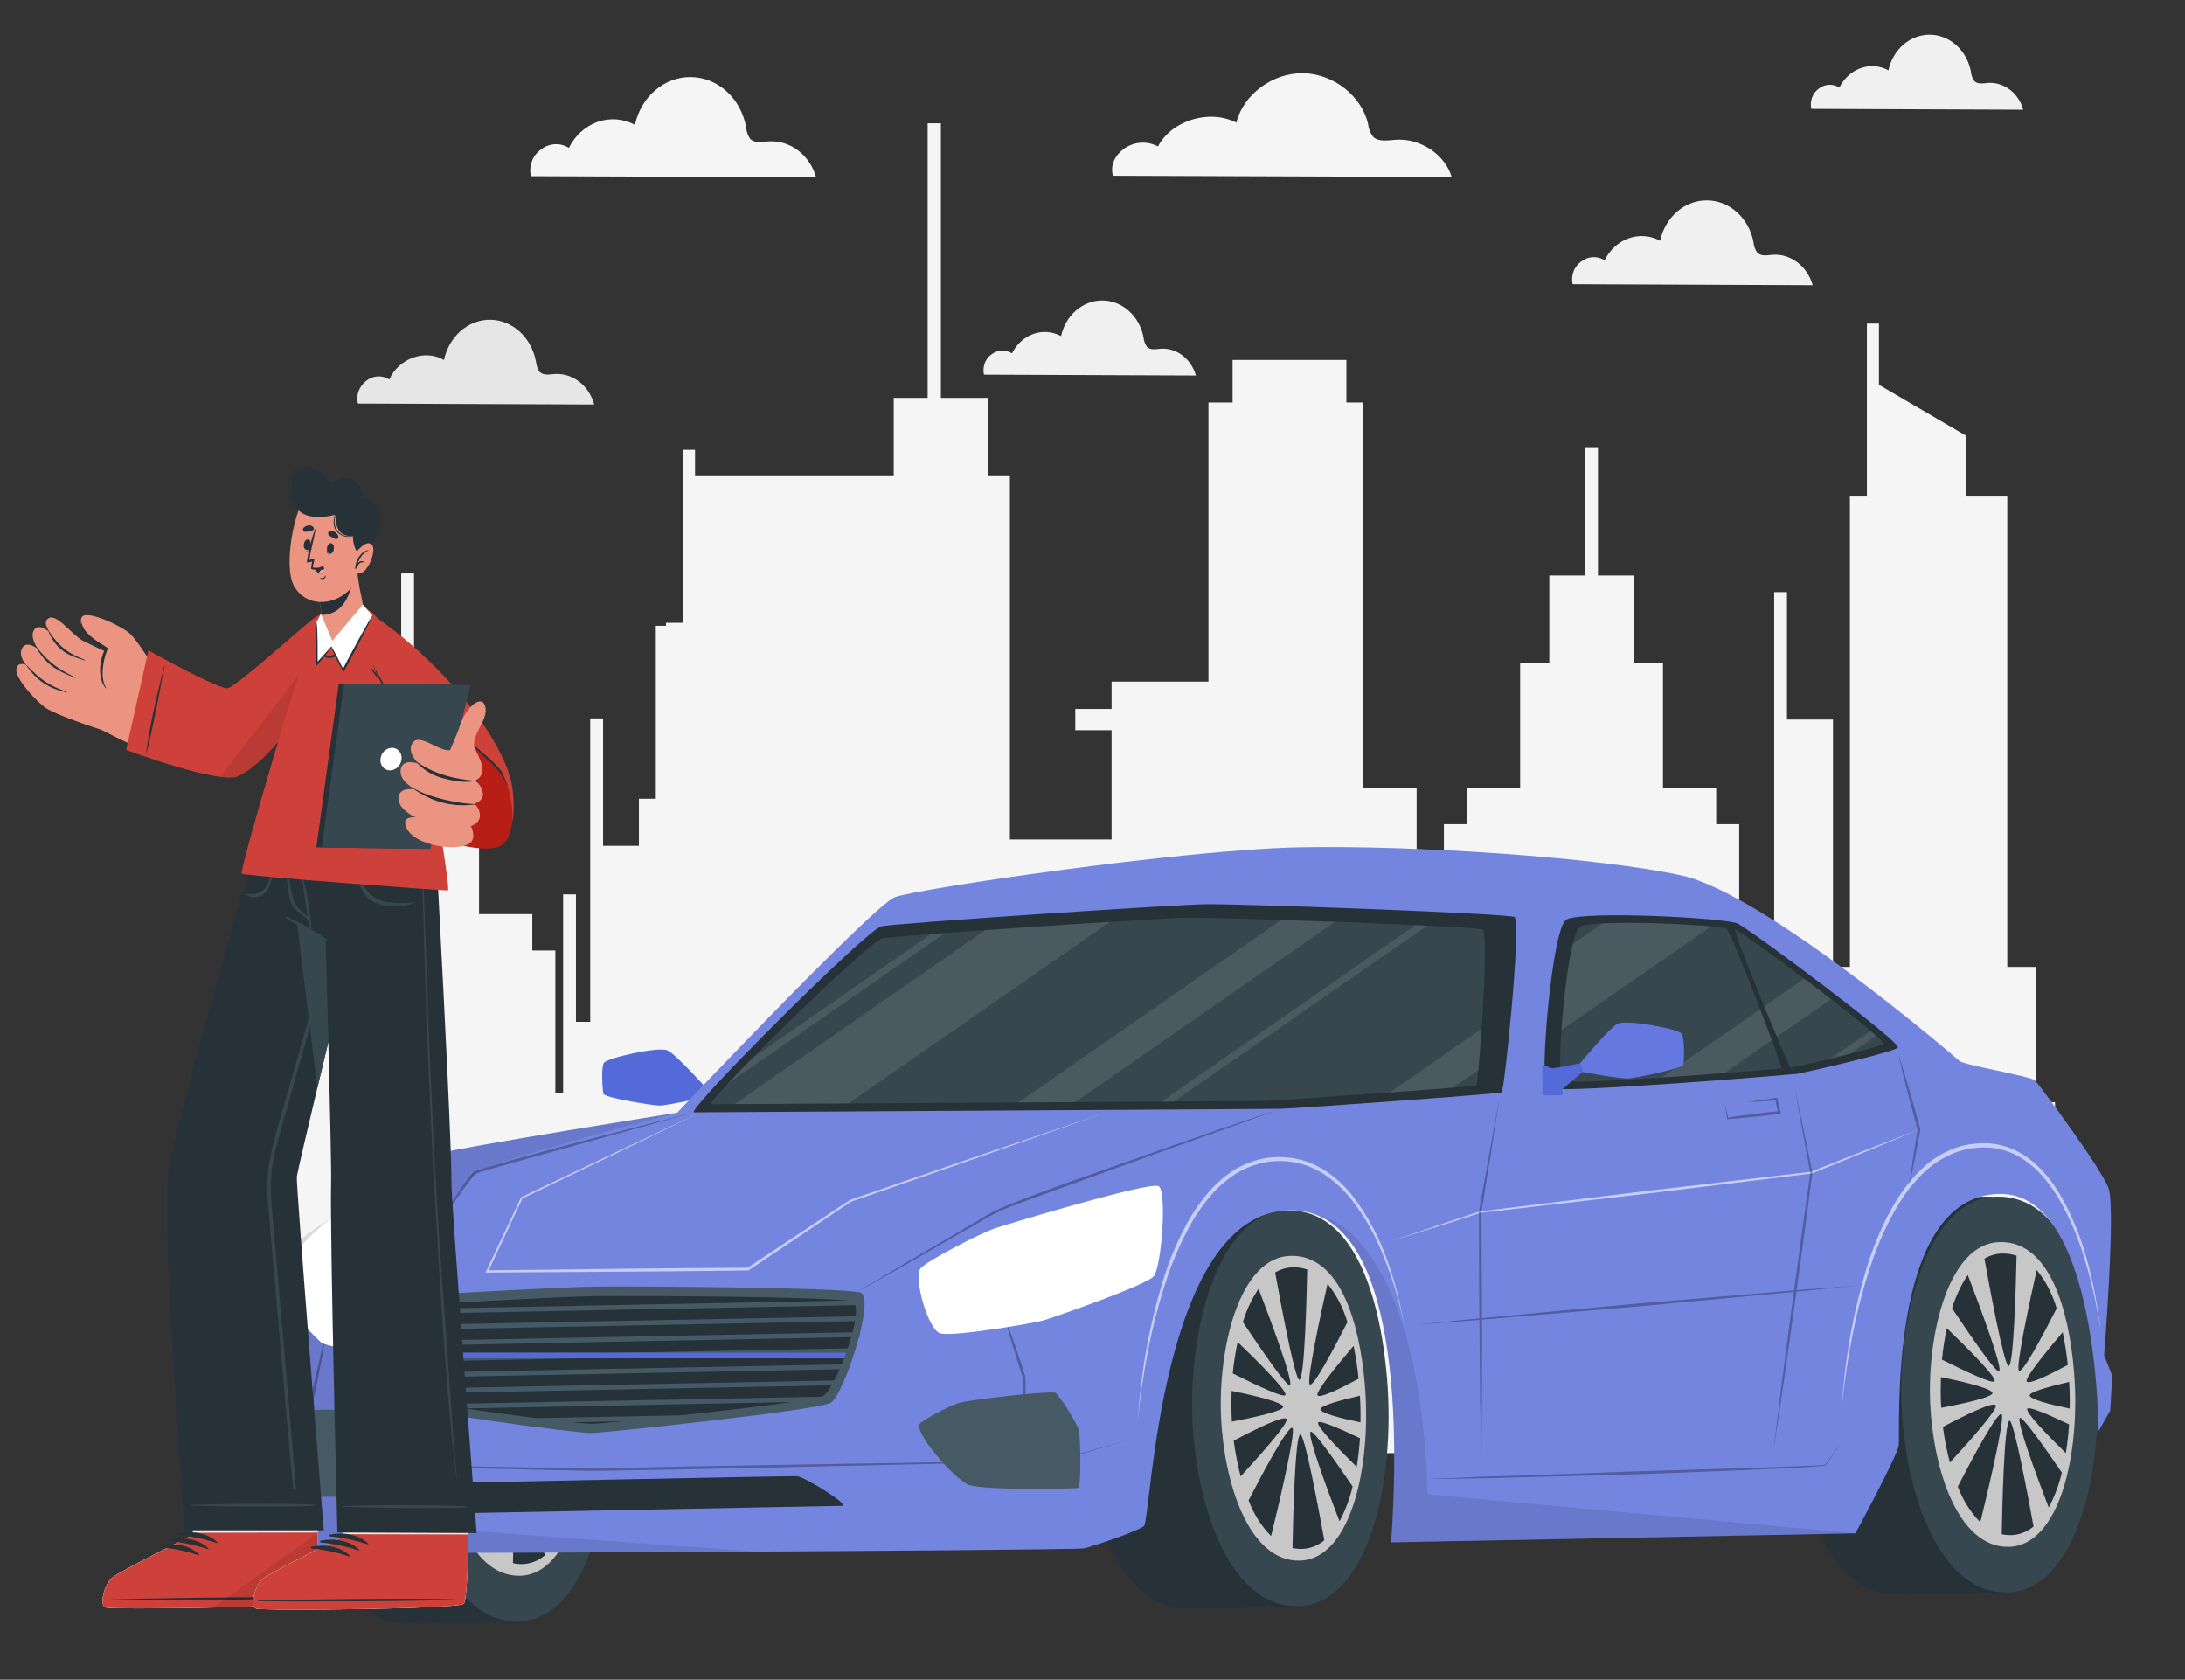 <svg width="268" height="206" viewBox="0 0 268 206" fill="none" xmlns="http://www.w3.org/2000/svg">
<rect x="0" y="0" width="268" height="206" fill="#333333" stroke="none"/>
<path d="M31.378 134.063V133.686H31.887V116.569H34.706V112.107H41.235V96.85H44.815V86.054H49.209V70.333H50.78V86.054H55.181V96.85H58.755V112.107H65.289V116.569H68.113V134.063H69.066V109.685H70.642V125.319H72.393V88.106H73.97V103.734H78.365V97.962H80.439V76.747H81.687V76.383H83.766V55.168H85.25V58.292H109.621V48.8H113.781V15.121H115.406V48.8H121.197V58.292H123.868V102.953H136.341V89.555H131.886V86.947H136.341V83.598H148.223V49.363H151.184V44.147H165.14V49.363H167.225V96.618H173.755V118.581H177.099V101.086H179.923V96.618H186.452V81.361H190.032V70.578H194.427V54.844H195.997V70.578H200.392V81.361H203.972V96.618H210.501V101.086H213.32V118.581H217.611V72.616H219.181V88.245H224.824V118.581H226.899V60.894H228.984V39.685H230.461V47.192L241.178 53.453V60.894H246.202V118.581H249.672V135.169H252.047L253.7 177.983L29.983 178.598V134.063H31.378Z" fill="#F5F5F5"/>
<path d="M86.401 134.57L86.668 133.495C86.668 133.495 82.94 129.317 81.865 128.817C80.79 128.317 74.392 129.752 74.054 130.37C73.715 130.988 73.906 133.669 74.003 134.14C74.1 134.612 79.866 135.558 80.815 135.587C81.764 135.616 86.401 134.57 86.401 134.57Z" fill="#556AD9"/>
<path d="M86.667 133.497L86.4 134.572C86.4 134.572 88.874 136.497 88.967 136.625C89.061 136.754 88.922 137.313 88.922 137.313L91.391 137.265L91.315 133.406C90.953 133.635 90.569 133.822 90.17 133.961C89.818 134.035 86.667 133.497 86.667 133.497Z" fill="#FFC727"/>
<g opacity="0.1">
<path d="M86.667 133.497L86.4 134.572C86.4 134.572 88.874 136.497 88.967 136.625C89.061 136.754 88.922 137.313 88.922 137.313L91.391 137.265L91.315 133.406C90.953 133.635 90.569 133.822 90.17 133.961C89.818 134.035 86.667 133.497 86.667 133.497Z" fill="black"/>
</g>
<path d="M132.706 174.514C133.169 184.826 137.203 197.41 145.647 197.246C146.475 197.23 157.789 197.246 158.524 196.964C165.283 194.373 169.054 180.88 168.059 169.058C167.281 159.845 164.375 149.568 157.23 148.468C156.755 148.394 144.863 148.708 144.346 148.719C135.821 148.872 132.205 163.417 132.706 174.514Z" fill="#263238"/>
<path d="M146.262 174.246C146.725 184.559 150.759 197.142 159.203 196.978C167.647 196.814 171.227 182.112 170.123 169.014C169.293 159.186 166.149 148.29 157.902 148.451C149.377 148.605 145.758 163.149 146.262 174.246Z" fill="#37474F"/>
<path d="M149.771 173.882C150.141 181.824 153.156 191.515 159.398 191.393C165.64 191.272 168.246 179.956 167.408 169.86C166.768 162.295 164.413 153.902 158.321 154.02C152.01 154.143 149.372 165.341 149.771 173.882Z" fill="#C7C7C7"/>
<path d="M160.337 155.694C160.265 158.944 160.024 169.211 159.371 169.224C158.828 169.234 157.035 159.556 156.405 156.055C157.078 155.655 157.831 155.439 158.599 155.424C159.188 155.413 159.775 155.504 160.337 155.694Z" fill="#263238"/>
<path d="M158.221 169.873C157.88 170.16 154.731 165.58 152.443 162.143C152.884 160.679 153.532 159.299 154.366 158.052C155.883 162.009 158.68 169.486 158.221 169.873Z" fill="#263238"/>
<path d="M157.664 171.078C157.516 171.499 154.196 169.937 151.205 168.44C151.329 167.143 151.528 165.855 151.801 164.584C154.563 167.242 157.844 170.553 157.664 171.078Z" fill="#263238"/>
<path d="M157.383 172.532C157.425 173.017 154.125 173.78 151.101 174.348C151.097 174.154 151.075 173.954 151.068 173.78C151.019 172.747 151.027 171.673 151.061 170.583C154.093 171.199 157.339 171.989 157.383 172.532Z" fill="#263238"/>
<path d="M152.172 181.067C151.795 179.628 151.51 178.163 151.321 176.683C154.187 175.17 157.54 173.538 157.802 174.038C158.063 174.539 154.647 178.37 152.172 181.067Z" fill="#263238"/>
<path d="M155.907 188.385C154.705 187.158 153.763 185.664 153.145 184.006C154.941 180.529 158.017 174.77 158.516 175.123C159.015 175.477 156.658 185.343 155.907 188.385Z" fill="#263238"/>
<path d="M162.435 188.899C161.648 189.566 160.681 189.938 159.68 189.959C159.295 189.97 158.91 189.931 158.532 189.843C158.578 187.143 158.82 175.94 159.498 175.927C160.034 175.921 161.773 185.253 162.435 188.899Z" fill="#263238"/>
<path d="M165.907 182.302C165.553 183.8 165.012 185.238 164.298 186.576C162.762 182.604 160.317 175.977 160.754 175.593C161.07 175.342 163.726 179.1 165.907 182.302Z" fill="#263238"/>
<path d="M166.805 176.379C166.73 177.563 166.599 178.742 166.41 179.911C163.994 177.535 161.51 174.943 161.673 174.478C161.786 174.101 164.25 175.162 166.805 176.379Z" fill="#263238"/>
<path d="M166.801 171.169C166.87 172.257 166.891 173.354 166.865 174.44C164.345 173.916 161.996 173.307 161.957 172.83C161.927 172.412 164.3 171.75 166.801 171.169Z" fill="#263238"/>
<path d="M166.638 169.087C164.234 170.381 161.821 171.549 161.597 171.111C161.373 170.674 163.841 167.622 166.024 165.057C166.297 166.388 166.502 167.733 166.638 169.087Z" fill="#263238"/>
<path d="M165.266 162.153C163.534 165.549 161.099 170.128 160.648 169.801C160.197 169.474 162.023 160.996 162.826 157.444C163.933 158.813 164.765 160.417 165.266 162.153Z" fill="#263238"/>
<path d="M37.086 176.373C37.549 186.686 41.583 199.269 50.027 199.105C50.855 199.089 62.169 199.106 62.904 198.823C69.663 196.233 73.434 182.739 72.438 170.918C71.661 161.705 68.755 151.428 61.61 150.327C61.135 150.254 49.243 150.568 48.729 150.578C40.201 150.732 36.585 165.276 37.086 176.373Z" fill="#263238"/>
<path d="M50.641 176.109C51.105 186.422 55.139 199.005 63.583 198.841C72.027 198.677 75.607 183.976 74.502 170.877C73.677 161.049 70.529 150.154 62.282 150.314C53.757 150.468 50.141 165.012 50.641 176.109Z" fill="#37474F"/>
<path d="M54.149 175.741C54.519 183.683 57.534 193.374 63.776 193.252C70.018 193.131 72.624 181.816 71.775 171.72C71.136 164.154 68.784 155.761 62.688 155.88C56.388 156.002 53.754 167.2 54.149 175.741Z" fill="#C7C7C7"/>
<path d="M64.719 157.554C64.651 160.784 64.403 171.082 63.754 171.095C63.211 171.106 61.417 161.427 60.788 157.926C61.461 157.526 62.214 157.31 62.982 157.295C63.57 157.281 64.156 157.368 64.719 157.554Z" fill="#263238"/>
<path d="M62.599 171.729C62.258 172.016 59.109 167.435 56.821 163.998C57.262 162.535 57.91 161.154 58.743 159.907C60.261 163.864 63.058 171.341 62.599 171.729Z" fill="#263238"/>
<path d="M62.042 172.941C61.894 173.362 58.573 171.801 55.583 170.304C55.709 169.006 55.907 167.718 56.179 166.448C58.944 169.105 62.222 172.416 62.042 172.941Z" fill="#263238"/>
<path d="M61.761 174.396C61.803 174.88 58.502 175.643 55.479 176.211C55.475 176.018 55.471 175.817 55.446 175.643C55.397 174.61 55.405 173.536 55.438 172.446C58.471 173.062 61.714 173.852 61.761 174.396Z" fill="#263238"/>
<path d="M56.551 182.926C56.174 181.488 55.889 180.023 55.7 178.542C58.566 177.03 61.919 175.398 62.18 175.898C62.442 176.398 59.029 180.23 56.551 182.926Z" fill="#263238"/>
<path d="M60.285 190.244C59.084 189.016 58.142 187.522 57.523 185.865C59.319 182.389 62.395 176.629 62.894 176.983C63.393 177.336 61.035 187.202 60.285 190.244Z" fill="#263238"/>
<path d="M66.814 190.759C66.027 191.426 65.06 191.797 64.059 191.819C63.674 191.829 63.288 191.79 62.911 191.703C62.961 189.002 63.199 177.8 63.881 177.786C64.413 177.78 66.152 187.113 66.814 190.759Z" fill="#263238"/>
<path d="M70.284 184.165C69.93 185.663 69.389 187.101 68.675 188.439C67.139 184.467 64.697 177.84 65.131 177.457C65.447 177.206 68.103 180.963 70.284 184.165Z" fill="#263238"/>
<path d="M71.168 178.238C71.094 179.423 70.962 180.602 70.774 181.771C68.357 179.394 65.874 176.802 66.036 176.337C66.164 175.96 68.628 177.021 71.168 178.238Z" fill="#263238"/>
<path d="M71.181 173.032C71.25 174.12 71.271 175.217 71.245 176.303C68.725 175.779 66.376 175.17 66.337 174.693C66.307 174.275 68.68 173.613 71.181 173.032Z" fill="#263238"/>
<path d="M71.016 170.946C68.612 172.24 66.198 173.408 65.975 172.971C65.751 172.533 68.219 169.481 70.402 166.917C70.675 168.247 70.88 169.592 71.016 170.946Z" fill="#263238"/>
<path d="M69.644 164.012C67.912 167.409 65.477 171.987 65.026 171.661C64.575 171.334 66.401 162.856 67.204 159.303C68.311 160.673 69.143 162.277 69.644 164.012Z" fill="#263238"/>
<path d="M219.695 172.822C220.158 183.135 224.192 195.718 232.636 195.554C233.464 195.538 244.778 195.555 245.513 195.272C252.269 192.682 256.044 179.188 255.048 167.367C254.271 158.154 251.364 147.877 244.22 146.777C243.744 146.703 231.853 147.017 231.335 147.027C222.811 147.181 219.195 161.725 219.695 172.822Z" fill="#263238"/>
<path d="M233.251 172.555C233.714 182.867 237.748 195.451 246.192 195.287C254.636 195.122 258.213 180.421 257.112 167.323C256.282 157.495 253.138 146.599 244.891 146.759C236.366 146.913 232.75 161.457 233.251 172.555Z" fill="#37474F"/>
<path d="M236.751 172.191C237.12 180.133 240.135 189.823 246.377 189.702C252.619 189.58 255.233 178.265 254.384 168.169C253.744 160.603 251.389 152.21 245.297 152.329C238.996 152.451 236.358 163.649 236.751 172.191Z" fill="#C7C7C7"/>
<path d="M247.341 154.003C247.262 157.253 247.013 167.52 246.364 167.533C245.821 167.543 244.028 157.865 243.398 154.364C244.065 153.967 244.812 153.751 245.574 153.734C246.172 153.719 246.769 153.81 247.341 154.003Z" fill="#263238"/>
<path d="M245.21 168.182C244.869 168.469 241.72 163.888 239.432 160.452C239.873 158.988 240.521 157.608 241.355 156.361C242.872 160.318 245.666 167.794 245.21 168.182Z" fill="#263238"/>
<path d="M244.652 169.386C244.503 169.808 241.183 168.246 238.192 166.749C238.316 165.451 238.515 164.163 238.788 162.893C241.55 165.551 244.831 168.862 244.652 169.386Z" fill="#263238"/>
<path d="M244.385 170.841C244.427 171.326 241.126 172.088 238.103 172.656C238.099 172.463 238.095 172.262 238.07 172.089C238.021 171.056 238.029 169.982 238.063 168.892C241.076 169.508 244.323 170.297 244.385 170.841Z" fill="#263238"/>
<path d="M239.16 179.376C238.783 177.937 238.499 176.472 238.309 174.991C241.175 173.479 244.528 171.847 244.79 172.347C245.051 172.847 241.635 176.679 239.16 179.376Z" fill="#263238"/>
<path d="M242.895 186.693C241.693 185.466 240.75 183.972 240.132 182.314C241.928 178.838 245.001 173.078 245.503 173.432C246.006 173.785 243.641 183.651 242.895 186.693Z" fill="#263238"/>
<path d="M249.423 187.208C248.636 187.875 247.669 188.247 246.668 188.268C246.283 188.278 245.898 188.239 245.521 188.152C245.567 185.451 245.805 174.249 246.487 174.236C247.004 174.23 248.761 183.562 249.423 187.208Z" fill="#263238"/>
<path d="M252.895 180.61C252.542 182.108 252 183.546 251.286 184.885C249.75 180.912 247.305 174.285 247.742 173.902C248.059 173.651 250.714 177.408 252.895 180.61Z" fill="#263238"/>
<path d="M253.779 174.688C253.704 175.872 253.572 177.051 253.384 178.22C250.967 175.844 248.484 173.251 248.646 172.786C248.774 172.409 251.235 173.47 253.779 174.688Z" fill="#263238"/>
<path d="M253.791 169.477C253.859 170.565 253.881 171.662 253.854 172.748C251.335 172.225 248.985 171.615 248.946 171.138C248.916 170.721 251.3 170.059 253.791 169.477Z" fill="#263238"/>
<path d="M253.625 167.396C251.221 168.69 248.808 169.857 248.584 169.42C248.36 168.982 250.829 165.946 252.993 163.382C253.271 164.706 253.482 166.046 253.625 167.396Z" fill="#263238"/>
<path d="M252.255 160.461C250.523 163.858 248.088 168.437 247.636 168.11C247.185 167.783 249.008 159.305 249.814 155.753C250.922 157.122 251.753 158.726 252.255 160.461Z" fill="#263238"/>
<path d="M170.628 189.157L227.577 188.049C227.577 188.049 232.605 178.778 232.872 177.324C233.14 175.871 231.285 146.695 245.219 146.424C257.364 146.188 257.394 175.509 257.394 175.509L258.823 173.015L259.075 168.727L258.078 166.209C258.078 166.209 259.511 148.198 258.628 145.741C257.745 143.283 250.127 133.05 249.617 132.516C249.107 131.981 240.882 130.633 240.314 130.103C239.745 129.574 216.433 109.562 206.185 107.35C195.936 105.137 173.651 103.641 159.334 103.919C145.016 104.197 112.412 109.015 109.755 110.034C107.097 111.053 83.053 136.466 83.053 136.466C83.053 136.466 56.975 140.612 53.48 141.525C49.986 142.437 36.857 152.288 36.308 153.503C35.759 154.717 34.307 168.209 34.307 168.209C34.307 168.209 33.034 171.553 32.995 172.339C32.955 173.125 34.874 185.88 35.094 186.543C35.315 187.206 37.842 190.168 38.405 190.398C38.967 190.628 131.84 190.16 132.976 189.889C134.113 189.618 139.432 187.833 140.309 187.169C141.186 186.504 142.174 148.748 158.157 148.437C172.063 148.166 171.508 177.01 170.628 189.157Z" fill="#7485E0"/>
<path opacity="0.1" d="M92.937 190.28C67.288 190.431 38.732 190.521 38.419 190.397C37.861 190.171 35.344 187.196 35.113 186.542C34.881 185.887 32.952 173.124 33.013 172.338C33.074 171.551 34.322 168.203 34.322 168.203C34.322 168.203 35.788 154.716 36.323 153.501C36.857 152.287 49.993 142.432 53.491 141.524C56.99 140.615 83.064 136.461 83.064 136.461C83.064 136.461 59.477 142.654 58.292 143.822C57.108 144.99 48.116 155.995 47.093 157.594C46.07 159.193 46.139 171.368 45.827 172.377C45.514 173.385 43.416 179.71 43.197 180.799C42.977 181.889 44.083 186.229 44.425 186.578C44.767 186.926 90.782 190.136 92.937 190.28Z" fill="black"/>
<path opacity="0.1" d="M170.628 189.157C171.431 178.129 171.956 153.347 161.657 149.072C166.894 149.992 174.355 159.087 175.128 183.271L227.578 188.049L170.628 189.157Z" fill="black"/>
<g opacity="0.6">
<path d="M225.924 172.443C226.278 166.585 227.323 160.803 229.036 155.237C229.473 153.845 229.983 152.481 230.565 151.153C231.136 149.815 231.803 148.527 232.559 147.302C233.303 146.061 234.178 144.918 235.166 143.896C235.663 143.379 236.191 142.898 236.746 142.456C237.319 142.035 237.921 141.663 238.548 141.344C239.797 140.695 241.154 140.32 242.539 140.24C243.923 140.117 245.317 140.319 246.624 140.831C249.252 141.87 251.284 144.127 252.736 146.602C254.163 149.116 255.267 151.827 256.019 154.661C256.788 157.475 257.332 160.355 257.645 163.269C257.25 160.374 256.626 157.521 255.78 154.74C254.989 151.952 253.855 149.291 252.409 146.829C250.933 144.434 248.976 142.262 246.466 141.296C245.212 140.816 243.879 140.635 242.556 140.765C241.234 140.847 239.94 141.213 238.751 141.841C238.151 142.142 237.575 142.495 237.028 142.897C236.491 143.318 235.98 143.776 235.498 144.269C234.528 145.261 233.668 146.371 232.936 147.579C231.471 150.012 230.284 152.628 229.4 155.372C228.493 158.117 227.761 160.927 227.208 163.782C226.628 166.64 226.199 169.532 225.924 172.443Z" fill="white"/>
<path d="M139.575 174.124C139.92 168.402 140.925 162.751 142.567 157.303C143.387 154.566 144.504 151.945 145.894 149.494C146.612 148.274 147.432 147.128 148.344 146.072C149.282 145.029 150.345 144.128 151.505 143.393C152.7 142.71 153.991 142.244 155.326 142.013C156.664 141.826 158.021 141.885 159.342 142.187C162.002 142.81 164.313 144.605 166.019 146.813C167.704 149.047 169.058 151.551 170.029 154.235C171.011 156.899 171.745 159.661 172.221 162.481C171.666 159.686 170.856 156.957 169.802 154.334C168.802 151.698 167.427 149.246 165.728 147.068C164.009 144.95 161.795 143.225 159.245 142.651C157.976 142.369 156.673 142.321 155.391 142.509C154.115 142.737 152.883 143.19 151.744 143.851C150.621 144.552 149.591 145.415 148.683 146.416C147.787 147.441 146.981 148.554 146.275 149.739C144.897 152.157 143.772 154.734 142.923 157.422C142.053 160.111 141.348 162.859 140.814 165.649C140.254 168.446 139.84 171.276 139.575 174.124Z" fill="white"/>
<path d="M170.691 152.195C174.315 150.987 177.905 149.745 181.526 148.57L201.829 146.075L222.142 143.706L222.117 143.707L228.733 141.088L235.369 138.535L228.791 141.26L222.209 143.922L222.183 143.923L201.883 146.402L181.566 148.747C177.964 149.938 174.338 151.05 170.691 152.195Z" fill="white"/>
<path d="M85.952 136.41L75.004 141.726L64.041 146.999L64.091 146.951L59.857 155.985L59.748 155.794C70.414 155.685 81.079 155.521 91.746 155.472L91.67 155.497L104.234 147.169L119.973 141.763L135.756 136.396L120.056 141.927L104.322 147.4L104.348 147.4L91.829 155.79L91.793 155.814L91.75 155.815C81.084 155.955 70.416 155.985 59.749 156.07L59.545 156.074L59.636 155.879L63.907 146.864L63.906 146.828L63.939 146.828L74.947 141.589L85.952 136.41Z" fill="white"/>
</g>
<g opacity="0.3">
<path d="M85.131 136.426L62.929 142.589L60.162 143.381C59.701 143.512 59.248 143.659 58.791 143.802L58.473 143.923C58.42 143.94 58.37 143.962 58.321 143.989L58.203 144.105C58.034 144.271 57.878 144.451 57.735 144.643C56.522 146.214 55.417 147.905 54.282 149.558C52.038 152.897 49.828 156.259 47.621 159.626C49.742 156.182 51.864 152.762 54.071 149.396C55.176 147.709 56.285 146.033 57.505 144.427C57.66 144.215 57.83 144.018 58.015 143.837L58.166 143.696C58.223 143.666 58.282 143.639 58.343 143.617L58.705 143.48C59.165 143.333 59.622 143.178 60.086 143.058L62.85 142.251C66.55 141.226 70.256 140.233 73.967 139.272C77.678 138.31 81.4 137.361 85.131 136.426Z" fill="black"/>
<path d="M157.076 135.988L150.34 138.436L143.592 140.841L130.1 145.721C127.855 146.531 125.606 147.34 123.383 148.22C122.28 148.669 121.215 149.218 120.198 149.861L117.06 151.663L110.791 155.27L104.492 158.822L110.715 155.109L116.961 151.436L120.084 149.607C121.104 148.946 122.175 148.382 123.286 147.922C125.512 147.026 127.75 146.197 129.995 145.372L143.507 140.606L150.274 138.26L157.076 135.988Z" fill="black"/>
<path d="M175.086 181.389L181.646 181.112L188.174 180.902L201.266 180.43L214.356 180.041L220.898 179.807L222.535 179.744L223.351 179.696C223.482 179.694 223.635 179.691 223.744 179.657C223.853 179.624 223.945 179.499 224.042 179.407C224.754 178.521 225.377 177.545 226.004 176.586C225.396 177.565 224.798 178.551 224.105 179.469C224.008 179.565 223.935 179.721 223.779 179.751C223.641 179.781 223.501 179.799 223.36 179.807L222.541 179.874L220.905 179.985L214.346 180.286L201.259 180.793L188.164 181.143L181.602 181.31L175.086 181.389Z" fill="black"/>
<path d="M220.066 133.043C220.826 136.628 221.57 140.217 222.296 143.811L222.297 143.858L221.158 152.441L219.979 161.021C219.198 166.736 218.367 172.447 217.486 178.153C218.179 172.419 218.909 166.692 219.676 160.972L220.844 152.392L222.048 143.819L222.049 143.867C221.369 140.265 220.708 136.657 220.066 133.043Z" fill="black"/>
<path d="M183.952 134.457C183.232 139.207 182.48 143.959 181.694 148.71L181.694 148.663C181.738 153.822 181.765 158.979 181.776 164.134L181.766 171.87L181.705 179.607L181.554 171.87L181.469 164.136C181.416 158.978 181.4 153.819 181.395 148.665L181.394 148.633C182.223 143.904 183.076 139.179 183.952 134.457Z" fill="black"/>
<path d="M232.83 129.244C233.33 130.77 233.783 132.308 234.24 133.847C234.697 135.385 235.128 136.928 235.53 138.483L235.531 138.527L235.532 138.562C235.321 139.707 235.12 140.847 234.887 141.985C234.654 143.122 234.432 144.259 234.177 145.393C234.322 144.238 234.484 143.086 234.664 141.938C234.831 140.79 235.028 139.645 235.221 138.497L235.222 138.58C234.776 137.037 234.385 135.482 233.965 133.931C233.544 132.38 233.178 130.816 232.83 129.244Z" fill="black"/>
<path d="M173.53 162.481L180.279 161.793L187.032 161.16L200.535 159.895L214.052 158.756L220.81 158.186L227.573 157.676L220.825 158.364L214.071 158.996L200.564 160.257L187.051 161.397L180.293 161.966L173.53 162.481Z" fill="black"/>
<path d="M211.575 135.354C211.718 135.947 211.839 136.533 211.975 137.142L211.882 137.069C212.937 136.914 213.988 136.751 215.047 136.632C216.106 136.513 217.157 136.366 218.216 136.267L218.085 136.47L217.736 134.82L217.88 134.931C216.711 135.029 215.539 135.127 214.362 135.177C215.521 134.965 216.689 134.804 217.853 134.64L217.969 134.637L218.001 134.767L218.398 136.409L218.441 136.59L218.267 136.613C217.212 136.752 216.153 136.867 215.093 136.975C214.034 137.082 212.975 137.174 211.915 137.261L211.835 137.263L211.833 137.18C211.73 136.566 211.642 135.96 211.575 135.354Z" fill="black"/>
<path d="M40.067 163.195C39.705 165.571 39.222 167.948 38.746 170.294L38.556 171.178L38.509 171.396L38.489 171.507C38.49 171.558 38.489 171.507 38.449 171.508C38.452 171.638 38.455 171.808 38.483 171.953C38.539 172.568 38.605 173.17 38.65 173.789C38.751 175.015 38.837 176.237 38.886 177.447C38.699 176.267 38.552 175.086 38.416 173.904C38.339 173.322 38.29 172.722 38.228 172.136L38.179 171.683C38.16 171.607 38.159 171.527 38.175 171.45L38.194 171.339L38.237 171.117L38.41 170.23C38.933 167.867 39.438 165.517 40.067 163.195Z" fill="black"/>
<path d="M123.245 161.581C123.717 162.756 124.142 163.98 124.566 165.187C124.991 166.394 125.394 167.61 125.768 168.834L125.769 168.866L125.769 168.89C125.787 169.809 125.805 170.724 125.779 171.652C125.753 172.58 125.756 173.492 125.72 174.416C125.644 173.502 125.589 172.584 125.549 171.657C125.509 170.73 125.481 169.823 125.452 168.896L125.453 168.947C125.035 167.74 124.676 166.507 124.287 165.287C123.899 164.067 123.565 162.823 123.245 161.581Z" fill="black"/>
<path d="M33.033 172.87L39.465 179.537L39.429 179.538L61.977 179.913C65.734 179.97 69.493 180.066 73.25 180.088L84.519 179.841L129.607 179.087L138.715 176.51L129.649 179.204L84.563 180.2L73.289 180.395C69.531 180.354 65.772 180.238 62.014 180.165L39.468 179.644L39.446 179.644L33.033 172.87Z" fill="black"/>
</g>
<path d="M189.677 133.42C190.422 134.23 219.765 131.789 220.43 131.693C221.096 131.597 232.276 129.051 232.787 128.476C233.297 127.902 214.658 113.941 213.083 113.249C211.509 112.557 194.481 111.681 192.156 112.748C190.36 113.588 188.824 132.489 189.677 133.42Z" fill="#263238"/>
<path d="M191.589 132.511C192.282 133.248 219.075 131.022 219.686 130.935C220.297 130.848 230.508 128.518 230.972 127.996C231.436 127.474 214.411 114.716 212.972 114.081C211.534 113.446 195.973 112.648 193.851 113.624C192.196 114.391 190.788 131.663 191.589 132.511Z" fill="#37474F"/>
<g opacity="0.1">
<path d="M209.867 113.619L191.513 126.35C191.764 122.71 192.277 118.334 192.905 115.768L196.58 113.238C201.011 113.102 205.447 113.229 209.867 113.619Z" fill="white"/>
<path d="M224.59 122.537L211.527 131.597C209.112 131.782 206.428 131.981 203.801 132.142L221.292 120.02C222.402 120.851 223.524 121.706 224.59 122.537Z" fill="white"/>
<path d="M230.115 127.018L226.908 129.227C226.135 129.428 225.322 129.629 224.523 129.822L229.439 126.415C229.691 126.643 229.918 126.84 230.115 127.018Z" fill="white"/>
</g>
<path d="M211.698 113.823C212.221 113.904 218.622 130.74 218.515 131.058C218.408 131.375 219.715 131.09 219.608 131.013C219.501 130.936 212.642 114.701 212.822 114.007C212.91 113.662 211.698 113.823 211.698 113.823Z" fill="#263238"/>
<path d="M85.13 136.422C85.859 136.408 155.264 136.021 157.076 135.986C158.888 135.95 183.891 134.157 184.194 133.97C184.497 133.783 186.568 114.066 185.793 112.479C185.58 112.045 151.928 110.817 147.801 110.897C143.674 110.977 109.885 113.213 108.098 113.603C106.311 113.993 83.897 136.426 85.13 136.422Z" fill="#263238"/>
<path d="M87.271 135.427C87.971 135.414 153.174 135.053 154.876 135.02C156.579 134.987 180.771 133.289 181.056 133.114C181.341 132.938 182.636 115.511 181.907 114.017C181.709 113.607 149.386 112.471 145.511 112.546C141.635 112.622 109.883 114.739 108.212 115.087C106.541 115.436 86.115 135.434 87.271 135.427Z" fill="#37474F"/>
<path opacity="0.1" d="M120.848 114.069L90.089 135.413L104.064 135.331L136.165 113.053C131.498 113.345 125.83 113.724 120.848 114.069ZM163.749 113.053L131.875 135.173L124.888 135.214L157.154 112.826L163.749 113.053ZM181.73 126.163C181.597 128.139 181.439 129.969 181.322 131.251L178.231 133.395C176.257 133.559 173.442 133.772 170.448 133.988L181.73 126.163ZM175.043 113.532L143.961 135.099L142.419 135.129L173.605 113.457L175.043 113.532ZM115.912 114.418L89.199 132.955C90.042 132.047 91.108 130.945 92.302 129.737L114.197 114.546C114.743 114.511 115.315 114.465 115.912 114.418Z" fill="white"/>
<path d="M112.94 155.527C111.991 156.595 113.816 163.076 115.324 163.529C116.832 163.981 126.971 162.256 128.084 161.911C129.197 161.565 140.57 157.646 141.514 156.518C142.459 155.391 143.168 146.106 142.116 145.479C141.065 144.852 123.987 150.019 122.156 150.603C120.325 151.188 113.739 154.615 112.94 155.527Z" fill="white"/>
<path d="M35.607 160.36C36.017 161.193 38.859 164.244 39.425 164.663C39.992 165.083 43.35 165.617 43.736 165.369C44.121 165.121 46.142 160.073 46.067 159.229C45.992 158.386 41.413 149.302 40.637 149.495C39.86 149.688 35.679 152.611 35.474 153.519C35.269 154.427 35.173 159.461 35.607 160.36Z" fill="white"/>
<path d="M35.852 160.065C35.823 160.669 37.333 162.507 37.519 162.732C36.815 162.008 36.176 161.215 35.61 160.361C35.154 159.462 35.264 154.428 35.477 153.524C35.689 152.62 39.863 149.693 40.636 149.496C39.794 149.907 36.476 152.975 36.312 153.721C36.148 154.466 35.879 159.421 35.852 160.065Z" fill="#DBDBDB"/>
<path d="M46.598 159.361C47.608 158.947 68.475 157.874 72.576 157.794C76.678 157.715 103.675 157.876 105.548 158.531C107.421 159.185 103.481 171.142 101.879 172.05C100.277 172.957 74.322 175.712 72.528 175.746C70.734 175.781 50.381 173.075 49.153 172.222C47.926 171.37 44.933 160.006 46.598 159.361Z" fill="#455A64"/>
<path d="M47.655 160.425C48.625 160.059 68.782 159.039 72.723 158.963C76.664 158.886 102.727 159.011 104.522 159.607C106.317 160.204 102.503 170.371 100.958 171.202C99.413 172.033 74.366 174.589 72.634 174.622C70.902 174.656 51.268 172.192 50.082 171.414C48.896 170.636 46.047 161.029 47.655 160.425Z" fill="#263238"/>
<path d="M46.783 160.611L105.333 159.473L105.344 160.061L46.795 161.199L46.783 160.611Z" fill="#455A64"/>
<path d="M46.821 162.565L105.371 161.426L105.383 162.014L46.833 163.152L46.821 162.565Z" fill="#455A64"/>
<path d="M46.859 164.518L105.409 163.379L105.421 163.967L46.871 165.106L46.859 164.518Z" fill="#455A64"/>
<path d="M47.586 166.46L104.758 165.348L104.769 165.936L47.598 167.048L47.586 166.46Z" fill="#455A64"/>
<path d="M48.324 168.397L104.1 167.312L104.111 167.9L48.336 168.985L48.324 168.397Z" fill="#455A64"/>
<path d="M49.223 170.336L103.273 169.285L103.285 169.873L49.234 170.924L49.223 170.336Z" fill="#455A64"/>
<path d="M53.322 172.213L101.219 171.281L101.23 171.869L53.334 172.801L53.322 172.213Z" fill="#455A64"/>
<path d="M64.301 173.948L88.35 173.48L88.361 174.068L64.313 174.536L64.301 173.948Z" fill="#455A64"/>
<path d="M103.795 165.894C103.719 166.128 103.644 166.363 103.561 166.593L48.019 166.588C47.956 166.356 47.904 166.116 47.852 165.877L103.795 165.894Z" fill="#556AD9"/>
<path d="M50.823 185.696L103.28 184.676C104.396 184.654 98.637 181.083 97.739 181.042C96.841 181 55.705 181.859 54.87 181.876C54.035 181.892 49.875 185.714 50.823 185.696Z" fill="#263238"/>
<path d="M37.486 183.521C38.053 183.609 43.886 183.618 44.848 183.378C45.809 183.138 47.93 177.579 47.768 176.757C47.606 175.935 43.217 173.226 42.655 173.056C42.094 172.885 38.159 172.721 37.752 173.151C37.344 173.581 36.964 183.448 37.486 183.521Z" fill="#455A64"/>
<path d="M112.791 174.644C112.114 175.636 117.012 181.425 118.849 182.112C120.686 182.799 131.854 182.605 132.242 182.475C132.629 182.345 132.548 176.292 132.308 175.369C132.067 174.446 129.92 171.109 129.447 170.819C128.975 170.528 118.999 171.645 117.65 172.051C116.301 172.456 113.1 174.195 112.791 174.644Z" fill="#455A64"/>
<path d="M194.114 131.468L193.801 130.404C193.801 130.404 197.364 126.084 198.419 125.542C199.473 125.001 205.923 126.186 206.285 126.79C206.647 127.395 206.56 130.081 206.482 130.556C206.404 131.031 200.697 132.2 199.735 132.266C198.773 132.332 194.114 131.468 194.114 131.468Z" fill="#6478DF"/>
<path d="M193.801 130.404L194.114 131.468C194.114 131.468 191.713 133.488 191.628 133.62C191.543 133.752 191.7 134.305 191.7 134.305L189.231 134.353L189.156 130.494C189.526 130.709 189.916 130.88 190.319 131.005C190.677 131.061 193.801 130.404 193.801 130.404Z" fill="#556AD9"/>
<path d="M12.957 197.146C13.79 197.434 37.511 197.105 38.401 196.478C38.745 196.248 38.903 192.553 38.972 188.08V187.94C38.972 187.017 37.854 171.562 37.854 171.562L21.986 171.735L23.667 187.969V188.249C23.667 188.249 14.642 192.71 13.724 193.509C12.807 194.308 12.124 196.878 12.957 197.146Z" fill="#EB9481"/>
<path d="M12.957 197.15C13.79 197.439 37.511 197.109 38.401 196.483C38.745 196.252 38.903 192.557 38.972 188.084V187.944C38.972 187.021 38.783 184.847 38.787 184.715L23.339 184.76L23.667 187.973V188.253C23.667 188.253 14.642 192.714 13.724 193.513C12.807 194.312 12.124 196.882 12.957 197.15Z" fill="#EBEBEB"/>
<path d="M12.956 197.151C13.383 197.296 19.826 197.283 26.125 197.151C27.393 197.123 28.65 197.094 29.853 197.057C34.344 196.925 38.057 196.727 38.4 196.488C38.743 196.249 38.897 192.666 38.967 188.275C38.967 188.213 38.967 188.151 38.967 188.089C38.967 188.028 38.967 187.995 38.967 187.945L23.681 187.978V188.258C23.681 188.258 14.652 192.719 13.738 193.518C12.824 194.317 12.123 196.884 12.956 197.151Z" fill="#CE413A"/>
<path d="M13.215 196.18C17.213 196.019 33.347 195.768 37.31 195.941C37.341 195.941 37.341 195.966 37.31 195.966C33.351 196.217 17.213 196.324 13.215 196.25C13.13 196.246 13.13 196.18 13.215 196.18Z" fill="#263238"/>
<path d="M21.952 188.061C23.521 187.727 25.448 187.958 26.666 189.14C26.713 189.186 26.667 189.256 26.601 189.239C25.096 188.742 23.545 188.419 21.975 188.275C21.962 188.277 21.948 188.276 21.936 188.272C21.923 188.268 21.911 188.261 21.901 188.253C21.89 188.244 21.881 188.233 21.875 188.221C21.869 188.208 21.864 188.195 21.863 188.181C21.861 188.166 21.863 188.152 21.866 188.139C21.87 188.125 21.876 188.112 21.884 188.101C21.892 188.09 21.903 188.081 21.914 188.074C21.926 188.067 21.939 188.063 21.952 188.061Z" fill="#263238"/>
<path d="M20.841 188.81C22.41 188.472 24.337 188.703 25.555 189.885C25.602 189.93 25.555 190 25.49 189.984C23.984 189.489 22.433 189.166 20.864 189.02C20.84 189.019 20.817 189.009 20.8 188.991C20.782 188.974 20.771 188.951 20.768 188.925C20.765 188.9 20.771 188.874 20.785 188.853C20.798 188.832 20.818 188.817 20.841 188.81Z" fill="#263238"/>
<path d="M19.714 189.555C21.283 189.217 23.211 189.452 24.425 190.63C24.476 190.676 24.425 190.75 24.36 190.733C22.855 190.235 21.304 189.91 19.734 189.765C19.71 189.763 19.688 189.753 19.671 189.735C19.654 189.717 19.643 189.694 19.641 189.669C19.639 189.644 19.645 189.619 19.658 189.598C19.672 189.577 19.692 189.562 19.714 189.555Z" fill="#263238"/>
<path opacity="0.1" d="M26.127 197.151C27.395 197.123 28.652 197.094 29.855 197.057C34.346 196.925 38.059 196.727 38.402 196.488C38.745 196.249 38.899 192.666 38.969 188.275C38.969 188.213 38.969 188.151 38.969 188.089C38.969 188.028 38.969 187.995 38.969 187.945C36.864 189.527 29.485 194.779 26.127 197.151Z" fill="black"/>
<path d="M22.629 187.676H39.712C39.712 187.676 36.273 145.045 36.408 144.299C36.577 143.347 37.587 139.031 38.929 133.396C39.349 131.633 39.804 129.738 40.275 127.778C41.547 122.472 42.973 116.677 44.176 111.635C46.011 104.077 47.445 98.207 47.445 98.207H32.965C32.965 98.207 31.28 103.924 29.152 111.359C25.683 123.444 21.056 140.073 20.601 144.118C19.861 150.646 22.629 187.676 22.629 187.676Z" fill="#263238"/>
<path d="M23.386 184.56C25.995 184.498 25.244 184.478 27.854 184.449C29.134 184.449 37.523 184.358 38.718 184.572C38.741 184.572 38.741 184.622 38.718 184.626C37.523 184.84 29.134 184.762 27.854 184.745C25.244 184.721 25.995 184.696 23.386 184.638C23.38 184.64 23.374 184.641 23.368 184.64C23.362 184.639 23.356 184.636 23.351 184.632C23.346 184.629 23.342 184.624 23.339 184.618C23.336 184.612 23.335 184.606 23.335 184.599C23.335 184.593 23.336 184.586 23.339 184.58C23.342 184.575 23.346 184.57 23.351 184.566C23.356 184.562 23.362 184.559 23.368 184.558C23.374 184.557 23.38 184.558 23.386 184.56Z" fill="#37474F"/>
<path d="M33.193 141.696C33.752 139.055 34.588 136.473 35.317 133.87C36.797 128.605 38.287 123.345 39.785 118.09C40.533 115.462 41.285 112.834 42.041 110.206C42.423 108.885 42.809 107.56 43.197 106.231C43.583 104.937 44.011 103.652 44.354 102.347C44.496 101.815 44.57 102.104 44.392 102.759C44.034 104.122 43.675 105.485 43.305 106.84C42.57 109.529 41.83 112.217 41.084 114.906C39.604 120.252 38.109 125.596 36.601 130.937C35.848 133.614 35.095 136.292 34.342 138.969C33.96 140.243 33.651 141.54 33.416 142.853C33.216 144.228 33.166 145.622 33.266 147.009C33.432 149.802 33.733 152.591 33.975 155.375C34.218 158.159 34.457 160.96 34.7 163.753C35.183 169.311 35.66 174.868 36.13 180.423C36.192 181.127 36.25 181.831 36.3 182.536C36.3 182.771 35.984 182.754 35.961 182.536C35.398 177.041 34.966 171.53 34.48 166.027C33.995 160.524 33.52 155.074 33.042 149.6C32.923 148.224 32.784 146.849 32.784 145.481C32.788 144.207 32.925 142.937 33.193 141.696Z" fill="#37474F"/>
<path d="M34.611 98.207C35.614 106.515 37.53 122.097 38.929 133.396C42.194 119.7 47.445 98.207 47.445 98.207H34.611Z" fill="#37474F"/>
<path d="M31.418 197.282C32.251 197.57 55.972 197.335 56.862 196.709C57.209 196.483 57.379 192.788 57.46 188.315C57.46 188.269 57.46 188.22 57.46 188.175C57.46 187.256 57.495 186.305 57.499 185.345C57.499 185.213 57.499 185.077 57.499 184.933C57.556 178.483 57.113 171.785 57.113 171.785L41.608 171.896L42.039 184.921V185.436L42.128 188.134V188.41C42.128 188.41 33.13 192.854 32.209 193.649C31.287 194.444 30.585 196.994 31.418 197.282Z" fill="#EB9481"/>
<path d="M31.418 197.282C32.251 197.571 55.972 197.336 56.862 196.71C57.209 196.483 57.379 192.789 57.46 188.315C57.46 188.27 57.46 188.221 57.46 188.175C57.46 187.257 57.495 186.305 57.499 185.345C57.499 185.214 57.499 185.078 57.499 184.934H42.047V185.448L42.136 188.146V188.422C42.136 188.422 33.13 192.854 32.209 193.649C31.287 194.444 30.585 196.994 31.418 197.282Z" fill="#EBEBEB"/>
<path d="M31.418 197.284C32.251 197.573 55.972 197.338 56.862 196.712C57.209 196.485 57.379 192.791 57.46 188.317C57.46 188.272 57.46 188.223 57.46 188.177L42.155 188.148V188.424C42.155 188.424 33.13 192.856 32.209 193.651C31.287 194.446 30.585 196.996 31.418 197.284Z" fill="#CE413A"/>
<path d="M31.677 196.294C35.675 196.15 51.813 195.969 55.776 196.15C55.807 196.15 55.807 196.175 55.776 196.179C51.817 196.414 35.679 196.455 31.681 196.364C31.589 196.364 31.589 196.299 31.677 196.294Z" fill="#263238"/>
<path d="M40.456 188.209C42.029 187.88 43.953 188.119 45.167 189.305C45.214 189.35 45.167 189.42 45.102 189.404C43.597 188.901 42.046 188.573 40.476 188.424C40.449 188.426 40.422 188.418 40.402 188.399C40.381 188.381 40.368 188.355 40.366 188.327C40.363 188.298 40.371 188.27 40.388 188.248C40.405 188.226 40.43 188.212 40.456 188.209Z" fill="#263238"/>
<path d="M39.33 188.956C40.902 188.626 42.826 188.865 44.041 190.047C44.087 190.097 44.041 190.167 43.975 190.15C42.47 189.648 40.919 189.318 39.349 189.166C39.325 189.164 39.303 189.153 39.286 189.135C39.269 189.118 39.259 189.094 39.256 189.069C39.254 189.044 39.26 189.019 39.273 188.998C39.287 188.977 39.307 188.962 39.33 188.956Z" fill="#263238"/>
<path d="M38.2 189.694C39.773 189.364 41.696 189.603 42.911 190.789C42.957 190.835 42.911 190.905 42.845 190.888C41.34 190.386 39.789 190.056 38.219 189.904C38.195 189.902 38.173 189.891 38.156 189.874C38.139 189.856 38.129 189.833 38.127 189.807C38.124 189.782 38.13 189.757 38.144 189.736C38.157 189.716 38.177 189.7 38.2 189.694Z" fill="#263238"/>
<path d="M33.435 98.207C33.435 98.207 33.766 105.621 35.362 111.47C35.489 111.956 35.624 112.434 35.775 112.891C37.225 113.518 38.619 114.284 39.938 115.182C39.938 115.182 40.108 121.138 40.274 127.778C40.459 135.192 40.659 143.483 40.609 145.238C40.467 151.829 41.38 187.944 41.38 187.944L58.459 188.014C58.459 188.014 55.375 147.648 55.375 145.259C55.405 141.391 54.546 124.289 53.883 111.816C53.497 104.134 53.142 98.224 53.142 98.224L33.435 98.207Z" fill="#263238"/>
<path d="M41.967 184.696C44.577 184.651 43.825 184.626 46.435 184.609C47.712 184.609 56.104 184.564 57.296 184.778C57.323 184.778 57.323 184.832 57.296 184.836C56.1 185.042 47.712 184.927 46.435 184.906C43.825 184.869 44.573 184.848 41.967 184.778C41.957 184.778 41.947 184.774 41.94 184.766C41.933 184.759 41.929 184.748 41.929 184.737C41.929 184.726 41.933 184.716 41.94 184.708C41.947 184.7 41.957 184.696 41.967 184.696Z" fill="#37474F"/>
<path d="M51.727 100.851C52.039 111.033 52.375 121.215 52.799 131.394C53.223 141.572 53.805 151.812 54.603 161.998C55.05 167.69 55.47 175.694 56.045 181.357C56.045 181.399 55.995 181.411 55.991 181.357C54.746 171.258 54.063 158.769 53.443 148.607C52.822 138.445 52.417 128.267 52.093 118.089C51.908 112.322 51.769 106.556 51.608 100.818C51.604 100.764 51.723 100.764 51.727 100.851Z" fill="#37474F"/>
<path d="M35.22 112.451C36.918 113.208 38.551 114.122 40.101 115.182C40.163 115.223 40.101 115.326 40.051 115.289C38.404 114.436 36.72 113.613 35.12 112.661C35.099 112.644 35.083 112.62 35.077 112.592C35.071 112.565 35.074 112.536 35.086 112.511C35.099 112.485 35.118 112.465 35.143 112.454C35.167 112.444 35.195 112.442 35.22 112.451Z" fill="#37474F"/>
<path d="M35.125 106.171C35.236 106.822 35.387 107.465 35.51 108.107C35.634 108.75 35.722 109.343 35.873 109.928C35.987 110.505 36.255 111.034 36.644 111.452C36.867 111.674 37.114 111.864 37.349 112.07C37.476 112.181 37.615 112.284 37.735 112.395L37.688 112.136L37.573 111.394C37.488 110.851 37.403 110.303 37.326 109.747C37.172 108.672 37.029 107.584 36.821 106.517C36.821 106.509 36.824 106.5 36.83 106.494C36.836 106.488 36.844 106.485 36.852 106.485C36.86 106.485 36.868 106.488 36.874 106.494C36.879 106.5 36.883 106.509 36.883 106.517C37.133 107.572 37.411 108.618 37.631 109.681C37.739 110.204 38.12 112.783 38.136 112.976C38.151 113.17 38.17 113.355 38.174 113.545C38.2 113.736 38.2 113.93 38.174 114.121C38.174 114.171 38.112 114.162 38.093 114.121C38.022 113.942 37.971 113.754 37.943 113.561C37.897 113.376 37.858 113.19 37.827 113.001C37.827 112.935 37.827 112.865 37.796 112.795C37.561 112.642 37.338 112.437 37.118 112.268C36.898 112.099 36.632 111.901 36.408 111.695C35.989 111.318 35.686 110.814 35.541 110.249C35.394 109.642 35.298 109.022 35.256 108.396C35.179 107.663 35.125 106.929 35.028 106.196C35.059 106.147 35.117 106.122 35.125 106.171Z" fill="#37474F"/>
<path d="M43.648 105.093C44.142 106.605 44.184 108.524 45.445 109.715C46.131 110.279 46.959 110.613 47.824 110.674C48.835 110.792 49.855 110.785 50.865 110.654C50.873 110.654 50.881 110.657 50.887 110.663C50.893 110.67 50.896 110.678 50.896 110.687C50.896 110.695 50.893 110.704 50.887 110.71C50.881 110.716 50.873 110.72 50.865 110.72C49.088 111.358 46.578 111.42 45.14 110.147C44.538 109.569 44.131 108.794 43.984 107.943C43.787 107.014 43.658 106.069 43.598 105.118C43.571 105.064 43.637 105.056 43.648 105.093Z" fill="#37474F"/>
<path d="M33.775 103.834C33.497 105.354 33.424 107.273 32.784 108.501C32.542 108.995 32.126 109.367 31.628 109.535C31.152 109.68 30.652 109.702 30.166 109.601C30.166 109.601 30.143 109.654 30.166 109.667C30.389 109.834 30.643 109.948 30.91 110.001C31.178 110.054 31.453 110.044 31.717 109.972C31.98 109.901 32.227 109.769 32.438 109.586C32.65 109.403 32.822 109.173 32.942 108.913C33.279 108.216 33.489 107.457 33.563 106.676C33.686 105.753 33.779 104.777 33.833 103.842C33.814 103.801 33.783 103.797 33.775 103.834Z" fill="#37474F"/>
<path d="M40.694 78.797C39.85 81.961 33.643 93.671 28.974 94.693C24.213 95.735 13.198 89.923 12.011 89.284C9.698 88.049 14.185 78.439 16.109 79.456C19.321 81.149 27.177 85.45 28.469 84.613C31.202 82.855 33.196 80.585 37.031 77.29C39.707 74.954 41.611 75.3 40.694 78.797Z" fill="#EB9481"/>
<path d="M12.637 89.56C11.596 89.272 6.854 87.653 5.651 86.846C4.448 86.038 1.746 83.11 2.019 81.985C2.247 81.055 3.245 81.573 3.245 81.573C3.245 81.573 2.158 80.461 2.736 79.46C3.315 78.46 4.714 79.65 4.714 79.65C4.714 79.65 3.558 78.192 4.19 77.236C4.822 76.281 6.218 77.673 6.218 77.673C6.218 77.673 5.096 76.388 5.932 75.84C6.942 75.181 8.766 77.796 10.15 78.579C10.462 78.756 16.754 81.701 16.754 81.701L12.637 89.56Z" fill="#EB9481"/>
<path d="M6.098 77.571C7.443 79.49 8.342 80.083 10.404 80.924C10.411 80.927 10.417 80.934 10.421 80.942C10.424 80.95 10.424 80.959 10.422 80.967C10.42 80.976 10.415 80.983 10.408 80.988C10.401 80.992 10.393 80.995 10.385 80.994C8.295 80.368 7.069 79.799 6.005 77.637C5.955 77.529 6.032 77.48 6.098 77.571Z" fill="#263238"/>
<path d="M4.603 79.515C6.145 81.377 7.132 82.024 9.229 83.078C9.26 83.078 9.229 83.148 9.229 83.136C7.086 82.287 5.875 81.69 4.545 79.61C4.476 79.519 4.537 79.429 4.603 79.515Z" fill="#263238"/>
<path d="M3.318 81.635C4.952 83.319 5.985 84.081 8.144 84.823C8.151 84.823 8.157 84.825 8.162 84.828C8.168 84.831 8.173 84.835 8.176 84.841C8.18 84.846 8.183 84.852 8.184 84.859C8.185 84.865 8.185 84.872 8.184 84.879C8.182 84.885 8.18 84.891 8.176 84.896C8.172 84.902 8.167 84.906 8.161 84.909C8.156 84.912 8.149 84.913 8.143 84.913C8.137 84.913 8.131 84.912 8.125 84.909C5.854 84.382 4.555 83.443 3.275 81.692C3.19 81.573 3.217 81.528 3.318 81.635Z" fill="#263238"/>
<path d="M18.482 81.22C18.482 81.22 16.939 78.72 16.014 77.781C15.089 76.842 10.509 74.683 10.016 75.721C9.379 77.056 11.804 78.864 13.1 79.581C13.1 79.581 11.627 82.67 13.1 84.367C14.572 86.064 18.482 81.22 18.482 81.22Z" fill="#EB9481"/>
<path d="M9.95 76.142C10.193 77.79 11.947 78.634 13.157 79.437C13.175 79.449 13.19 79.464 13.201 79.483C13.213 79.502 13.22 79.523 13.221 79.545C13.223 79.567 13.22 79.59 13.212 79.61C13.205 79.631 13.192 79.649 13.177 79.664C12.641 80.999 12.248 83.054 13.007 84.36C13.009 84.367 13.009 84.375 13.007 84.383C13.005 84.39 13 84.397 12.994 84.401C12.988 84.406 12.981 84.409 12.973 84.408C12.966 84.408 12.959 84.406 12.953 84.401C11.958 83.12 12.182 81.069 12.868 79.643C11.619 78.844 9.892 77.934 9.934 76.15C9.934 76.134 9.95 76.134 9.95 76.142Z" fill="#263238"/>
<path d="M18.204 79.761C18.204 79.761 27.133 84.778 28.019 84.382C29.496 83.732 35.846 77.973 38.224 76.033C40.603 74.093 44.504 74.385 40.591 81.314C36.678 88.242 32.842 93.354 29.276 95.17C27.067 96.303 15.475 91.966 15.475 91.966L18.204 79.761Z" fill="#CE413A"/>
<path opacity="0.1" d="M42.034 75.695C42.516 76.56 42.292 78.315 40.588 81.318C36.679 88.23 32.843 93.345 29.296 95.166C28.853 95.392 28.035 95.401 27.014 95.265C30.561 90.66 39.123 79.567 42.034 75.695Z" fill="black"/>
<path d="M17.937 92.201C18.593 87.435 19.961 82.566 20.142 81.697C20.142 81.656 20.212 81.697 20.2 81.722C19.98 82.546 18.99 88.337 18.003 92.225C17.991 92.271 17.93 92.246 17.937 92.201Z" fill="#263238"/>
<path d="M54.944 109.203C54.882 109.269 29.854 107.436 29.646 107.144C29.353 106.732 37.271 79.546 39.257 75.567C40.105 73.866 44.149 73.623 45.749 75.229C49.754 79.254 52.542 92.266 53.128 96.166C54.103 102.6 55.167 108.968 54.944 109.203Z" fill="#CE413A"/>
<path d="M46.208 75.787C54.104 81.142 62.284 91.028 62.89 96.963C63.483 102.825 61.517 102.458 60.962 102.479C57.623 102.594 48.302 87.094 45.306 80.689C42.311 74.284 44.258 74.457 46.208 75.787Z" fill="#CE413A"/>
<path d="M56.139 98.362C55.688 97.662 55.226 96.974 54.782 96.269L53.433 94.169C52.542 92.764 51.64 91.372 50.769 89.951C49.898 88.53 49.007 87.129 48.148 85.708C47.716 84.996 47.288 84.279 46.875 83.558C46.463 82.837 46.05 82.108 45.645 81.375C46.315 82.919 47.066 84.421 47.897 85.873C48.706 87.335 49.578 88.756 50.449 90.181C51.32 91.607 52.249 92.987 53.194 94.354C54.139 95.722 55.106 97.06 56.139 98.362Z" fill="#263238"/>
<path d="M46.601 83.259C46.442 83.007 46.268 82.766 46.08 82.538C45.984 82.427 45.895 82.311 45.795 82.204C45.695 82.097 45.606 81.982 45.494 81.879C45.59 82.172 45.739 82.443 45.934 82.674C46.12 82.911 46.346 83.109 46.601 83.259Z" fill="#263238"/>
<path d="M38.993 76.487C38.882 77.698 38.7 80.516 40.489 80.413C41.212 80.304 41.891 79.975 42.444 79.466C43.019 79 43.545 78.47 44.013 77.884C44.559 77.243 45.054 76.554 45.493 75.824C45.493 75.795 45.555 75.824 45.536 75.861C45.088 76.586 44.707 77.344 44.194 78.028C43.706 78.69 43.137 79.279 42.502 79.778C41.912 80.302 41.187 80.621 40.423 80.693C40.092 80.699 39.768 80.581 39.509 80.36C39.249 80.139 39.07 79.829 39.001 79.482C38.79 78.497 38.787 77.474 38.993 76.487Z" fill="#263238"/>
<path d="M40.455 79.126C41.735 79.307 43.952 76.844 44.646 75.102C44.527 74.177 44.362 73.26 44.152 72.354C43.994 71.473 43.836 70.492 43.767 69.582L38.547 71.522C38.955 72.626 39.235 73.778 39.383 74.953C39.395 75.079 39.395 75.206 39.383 75.332V75.394C39.337 76.123 39.221 78.936 40.455 79.126Z" fill="#EB9481"/>
<path d="M39.383 75.341C39.383 75.341 39.383 75.379 39.383 75.403C39.568 75.409 39.752 75.4 39.935 75.379C43.019 74.967 43.366 70.848 43.404 69.715L42.101 70.201L38.547 71.523C38.957 72.627 39.236 73.781 39.38 74.958C39.391 75.086 39.392 75.214 39.383 75.341Z" fill="#263238"/>
<path d="M44.657 63.283C45.209 65.342 44.118 71.171 42.749 72.456C40.764 74.317 37.552 74.445 36.083 71.904C34.657 69.432 36.203 61.849 37.73 60.684C39.977 58.986 43.848 60.284 44.657 63.283Z" fill="#EB9481"/>
<path d="M40.174 66.988C40.174 66.988 40.197 67.013 40.193 67.029C40.12 67.441 40.093 67.886 40.408 68.08C40.005 67.948 40.044 67.33 40.174 66.988Z" fill="#263238"/>
<path d="M40.573 66.618C41.174 66.684 41.016 67.965 40.457 67.912C39.898 67.858 40.072 66.577 40.573 66.618Z" fill="#263238"/>
<path d="M38.111 66.644C38.111 66.644 38.08 66.644 38.076 66.673C38.038 67.085 37.934 67.526 37.579 67.608V67.633C37.999 67.629 38.142 67.028 38.111 66.644Z" fill="#263238"/>
<path d="M37.83 66.166C37.237 66.034 37.028 67.311 37.58 67.434C38.131 67.558 38.328 66.293 37.83 66.166Z" fill="#263238"/>
<path d="M41.118 66.1C40.967 66.029 40.819 65.949 40.675 65.861C40.506 65.801 40.362 65.68 40.267 65.52C40.243 65.464 40.239 65.402 40.254 65.344C40.268 65.285 40.301 65.234 40.347 65.198C40.445 65.138 40.556 65.106 40.669 65.106C40.782 65.106 40.894 65.138 40.991 65.198C41.205 65.296 41.376 65.475 41.473 65.701C41.499 65.755 41.508 65.816 41.5 65.875C41.492 65.935 41.466 65.99 41.428 66.034C41.389 66.078 41.338 66.108 41.283 66.119C41.228 66.131 41.17 66.125 41.118 66.1Z" fill="#263238"/>
<path d="M37.434 65.227C37.604 65.227 37.762 65.186 37.928 65.165C38.105 65.167 38.278 65.108 38.421 64.996C38.46 64.952 38.484 64.895 38.489 64.834C38.494 64.774 38.479 64.713 38.448 64.663C38.374 64.571 38.277 64.503 38.17 64.465C38.062 64.426 37.947 64.419 37.835 64.444C37.603 64.46 37.385 64.567 37.222 64.745C37.188 64.788 37.167 64.84 37.16 64.896C37.153 64.951 37.161 65.008 37.183 65.059C37.206 65.11 37.241 65.153 37.286 65.182C37.33 65.212 37.382 65.228 37.434 65.227Z" fill="#263238"/>
<path d="M39.904 70.609C39.827 70.716 39.754 70.856 39.619 70.889C39.48 70.905 39.34 70.889 39.207 70.844C39.183 70.844 39.207 70.844 39.207 70.844C39.269 70.916 39.349 70.968 39.437 70.995C39.526 71.021 39.619 71.022 39.708 70.996C39.782 70.967 39.846 70.913 39.891 70.843C39.936 70.773 39.959 70.69 39.958 70.605C39.958 70.601 39.957 70.597 39.956 70.594C39.954 70.591 39.952 70.588 39.949 70.585C39.946 70.583 39.943 70.581 39.94 70.58C39.937 70.578 39.933 70.578 39.929 70.578C39.926 70.579 39.922 70.579 39.919 70.581C39.916 70.583 39.913 70.585 39.911 70.588C39.909 70.591 39.907 70.594 39.906 70.598C39.905 70.602 39.904 70.605 39.904 70.609Z" fill="#263238"/>
<path d="M39.777 69.387C39.662 69.531 39.521 69.649 39.362 69.732C39.203 69.816 39.029 69.864 38.852 69.873C38.698 69.88 38.543 69.865 38.393 69.828H38.308L38.227 69.799C38.208 69.792 38.191 69.779 38.18 69.761C38.169 69.743 38.164 69.721 38.166 69.7C38.164 69.686 38.164 69.672 38.166 69.659V69.626C38.193 69.317 38.281 68.856 38.281 68.856C38.17 68.897 37.603 69.078 37.63 68.917C37.836 67.54 38.172 66.189 38.632 64.885C38.632 64.875 38.636 64.865 38.642 64.859C38.649 64.852 38.658 64.848 38.667 64.848C38.676 64.848 38.685 64.852 38.691 64.859C38.698 64.865 38.702 64.875 38.702 64.885C38.517 66.157 38.127 67.389 37.931 68.666C38.133 68.597 38.343 68.56 38.555 68.555C38.594 68.555 38.374 69.445 38.37 69.585C38.602 69.642 38.843 69.65 39.078 69.607C39.313 69.564 39.538 69.471 39.739 69.333C39.777 69.329 39.8 69.358 39.777 69.387Z" fill="#263238"/>
<path d="M38.6 69.806C38.726 70.018 38.901 70.191 39.108 70.309C39.227 70.375 39.363 70.396 39.494 70.371C39.768 70.321 39.799 70.058 39.768 69.831C39.752 69.708 39.721 69.587 39.675 69.473C39.36 69.706 38.983 69.823 38.6 69.806Z" fill="#263238"/>
<path d="M39.11 70.309C39.229 70.374 39.364 70.396 39.496 70.371C39.77 70.321 39.8 70.057 39.77 69.831C39.625 69.817 39.48 69.857 39.36 69.944C39.24 70.031 39.152 70.16 39.11 70.309Z" fill="#FF9CBD"/>
<path d="M44.202 67.852C43.327 67.823 43.269 65.681 43.269 65.681C43.269 65.681 41.064 66.237 41.156 63.115C41.156 63.115 38.558 63.897 37.012 62.905C35.69 62.056 35.084 59.564 36.129 58.151C36.723 57.352 38.327 56.673 40.582 59.214C40.582 59.214 43.736 57.109 44.711 61.105C44.711 61.105 46.288 61.389 46.407 63.041C46.596 65.652 44.958 67.88 44.202 67.852Z" fill="#263238"/>
<path d="M41.168 62.896C41.168 62.889 41.171 62.883 41.175 62.878C41.179 62.874 41.185 62.871 41.191 62.871C41.198 62.871 41.203 62.874 41.208 62.878C41.212 62.883 41.215 62.889 41.215 62.896C41.045 63.65 40.871 64.469 41.407 65.108C41.65 65.415 41.98 65.628 42.347 65.715C42.714 65.802 43.098 65.758 43.439 65.59C43.478 65.59 43.512 65.635 43.47 65.656C43.137 65.822 42.766 65.878 42.403 65.819C42.04 65.76 41.702 65.587 41.431 65.322C40.76 64.688 40.841 63.715 41.168 62.896Z" fill="#263238"/>
<path d="M44.157 67.37C45.386 66.764 46.35 65.722 46.512 64.223C46.627 63.509 46.49 62.775 46.127 62.164C45.764 61.628 45.197 61.41 44.693 61.064V61.039C47.846 62.052 47.006 66.596 44.215 67.526C44.196 67.529 44.178 67.525 44.162 67.516C44.147 67.506 44.134 67.491 44.128 67.473C44.121 67.455 44.12 67.435 44.126 67.416C44.131 67.397 44.142 67.381 44.157 67.37Z" fill="#263238"/>
<path d="M35.726 58.158C37.145 56.201 39.724 57.692 40.668 59.394C39.801 58.121 37.935 56.819 36.489 57.725C34.739 58.813 35.302 62.141 37.26 62.553C37.318 62.553 37.303 62.672 37.26 62.664C35.422 62.421 34.673 59.616 35.726 58.158Z" fill="#263238"/>
<path d="M43.417 68.058C43.417 68.058 44.72 66.209 45.51 66.712C46.301 67.214 45.275 69.928 44.315 70.266C44.195 70.319 44.067 70.345 43.937 70.343C43.807 70.341 43.679 70.311 43.561 70.255C43.442 70.199 43.336 70.118 43.247 70.016C43.159 69.915 43.091 69.795 43.047 69.665L43.417 68.058Z" fill="#EB9481"/>
<path d="M45.197 67.477C45.197 67.477 45.197 67.501 45.197 67.505C44.888 67.655 44.611 67.872 44.386 68.143C44.16 68.414 43.99 68.733 43.887 69.079C43.928 69.01 43.982 68.951 44.047 68.907C44.111 68.862 44.184 68.833 44.259 68.822C44.335 68.81 44.412 68.816 44.486 68.839C44.559 68.862 44.627 68.902 44.685 68.955C44.685 68.955 44.685 68.996 44.666 68.992C44.55 68.949 44.426 68.945 44.308 68.98C44.191 69.015 44.087 69.089 44.01 69.19C43.882 69.359 43.77 69.543 43.678 69.738C43.644 69.8 43.54 69.763 43.563 69.693C43.586 68.77 44.288 67.534 45.197 67.477Z" fill="#263238"/>
<path d="M39.357 75.302L40.764 78.597L44.508 74.148L45.664 75.462C45.664 75.462 42.106 82.424 42.071 82.119L40.648 79.272L38.867 81.406L38.81 76.319L39.357 75.302Z" fill="white"/>
<path d="M38.705 78.888C38.705 78.065 38.705 77.204 38.77 76.364C38.77 76.335 38.816 76.318 38.824 76.364C39.013 77.163 38.932 80.376 38.967 81.142C39.044 81.051 40.636 79.28 40.651 79.305C40.956 79.754 41.997 81.825 42.07 82.015C42.633 80.911 44.796 76.887 45.47 75.836C45.474 75.829 45.48 75.824 45.487 75.822C45.495 75.819 45.502 75.82 45.509 75.824C45.516 75.828 45.521 75.834 45.523 75.842C45.525 75.85 45.524 75.858 45.52 75.865C45.031 77.027 42.17 82.456 42.124 82.431C41.58 81.456 41.083 80.45 40.636 79.42C40.37 79.803 38.77 81.792 38.758 81.669C38.696 80.744 38.678 79.816 38.705 78.888Z" fill="#263238"/>
<path d="M61.135 103.293C58.656 103.549 58.459 105.192 51.574 99.775C50.471 98.91 53.278 88.073 54.469 88.98C55.965 90.121 60.001 93.255 60.368 93.659C63.459 97.057 62.816 103.12 61.135 103.293Z" fill="#EB9481"/>
<path d="M57.249 90.762L53.645 102.847C53.645 102.847 59.628 104.956 61.544 103.634C63.46 102.311 63.202 97.113 61.201 94.333C60.364 93.171 57.249 90.762 57.249 90.762Z" fill="#B61E16"/>
<path d="M57.13 91.16L57.269 90.748H57.238C58.009 91.477 58.78 92.202 59.551 92.935C60.168 93.485 60.745 94.084 61.278 94.727C61.58 95.16 61.847 95.621 62.076 96.103C62.531 97.07 61.795 95.011 61.486 94.562C60.948 93.898 60.351 93.29 59.705 92.746C58.911 92.049 58.105 91.362 57.273 90.715H57.249V90.744L57.13 91.16Z" fill="#263238"/>
<path d="M58.98 93.871C58.764 94.464 58.594 95.078 58.413 95.68C58.232 96.281 58.054 96.915 57.885 97.504C57.546 98.718 57.215 99.939 56.894 101.166C56.809 101.5 56.721 101.837 56.64 102.171C56.559 102.505 56.509 102.904 56.42 103.263C56.42 103.268 56.422 103.273 56.426 103.277C56.429 103.281 56.434 103.283 56.439 103.283C56.444 103.283 56.449 103.281 56.453 103.277C56.456 103.273 56.459 103.268 56.459 103.263C56.547 102.966 56.674 102.682 56.771 102.385C56.867 102.089 56.96 101.771 57.048 101.458C57.222 100.853 57.395 100.243 57.565 99.638C57.904 98.402 58.24 97.199 58.544 95.968C58.714 95.276 58.907 94.58 59.038 93.875C59.036 93.869 59.032 93.863 59.027 93.859C59.022 93.855 59.016 93.852 59.01 93.852C59.004 93.851 58.998 93.853 58.992 93.856C58.987 93.86 58.982 93.865 58.98 93.871Z" fill="#263238"/>
<path d="M53.645 102.845C53.587 102.96 53.591 102.845 53.606 102.791C53.622 102.738 53.776 102.137 53.911 101.77C53.911 101.733 53.98 101.671 53.953 101.803C53.869 102.156 53.766 102.504 53.645 102.845Z" fill="#263238"/>
<path d="M38.802 103.925L52.118 104.106L57.06 84.001L41.554 83.824L38.802 103.925Z" fill="#263238"/>
<path d="M39.454 103.933L52.774 104.114L57.716 84.009L42.211 83.832L39.454 103.933Z" fill="#37474F"/>
<path d="M49.251 93.115C49.209 93.489 49.041 93.834 48.779 94.085C48.516 94.336 48.177 94.476 47.824 94.479C47.658 94.48 47.494 94.444 47.343 94.372C47.191 94.3 47.056 94.194 46.947 94.061C46.837 93.928 46.755 93.771 46.707 93.602C46.659 93.432 46.645 93.254 46.668 93.078C46.708 92.704 46.876 92.359 47.139 92.107C47.401 91.856 47.741 91.716 48.094 91.715C48.26 91.713 48.424 91.75 48.575 91.822C48.727 91.894 48.862 92 48.972 92.133C49.081 92.266 49.163 92.422 49.211 92.592C49.259 92.761 49.273 92.94 49.251 93.115Z" fill="white"/>
<path d="M57.086 89.363C57.618 90.962 59.141 93.033 59.16 94.306C59.176 94.616 59.098 94.923 58.937 95.182C58.777 95.441 58.543 95.638 58.27 95.744C58.27 95.744 59.372 96.485 59.214 97.634C59.137 98.223 58.185 98.602 58.185 98.602C58.425 98.786 58.614 99.037 58.73 99.328C58.846 99.618 58.886 99.937 58.844 100.25C58.686 101.053 57.757 101.313 57.757 101.313C57.757 101.313 58.312 102.338 57.903 103.1C57.078 104.649 50.513 103.924 49.742 101.243C49.383 100.007 50.979 100.254 50.979 100.254C50.979 100.254 48.774 99.278 48.874 97.824C48.975 96.37 51.033 96.856 51.033 96.856C51.033 96.856 48.901 95.888 49.148 94.384C49.395 92.881 51.384 93.688 51.384 93.688C51.384 93.688 50.027 92.473 50.463 91.377C51.18 89.565 53.72 92.201 55.201 92.008L56.238 89.536L57.086 89.363Z" fill="#EB9481"/>
<path d="M58.191 91.703C57.806 90.146 59.733 88.482 59.563 86.937C59.344 84.844 57 86.616 56.236 89.532L56.02 91.909L58.191 91.703Z" fill="#EB9481"/>
<path d="M58.211 98.609C58.238 98.609 58.238 98.659 58.211 98.663C55.67 99.019 53.094 98.394 50.948 96.9C50.874 96.846 50.859 96.719 50.948 96.776C52.451 97.716 56.079 98.572 58.211 98.609Z" fill="#263238"/>
<path d="M51.25 93.518C53.359 94.956 55.691 95.528 58.163 95.747C58.197 95.747 58.19 95.8 58.163 95.804C56.925 96.047 55.36 95.734 54.165 95.392C53.048 95.084 52.026 94.469 51.2 93.609C51.185 93.564 51.219 93.489 51.25 93.518Z" fill="#263238"/>
<path d="M66.324 18.354C66.82 17.959 67.409 17.728 68.021 17.689C68.633 17.65 69.243 17.804 69.777 18.134C70.533 16.614 71.798 15.472 73.307 14.945C74.816 14.418 76.453 14.546 77.877 15.304C78.244 13.622 79.124 12.126 80.373 11.062C81.622 9.998 83.165 9.429 84.749 9.45C86.333 9.47 87.864 10.078 89.09 11.174C90.315 12.27 91.162 13.789 91.492 15.48C91.524 16.023 91.694 16.546 91.983 16.99C92.554 17.621 93.501 17.408 94.307 17.335C95.582 17.263 96.843 17.656 97.891 18.453C98.94 19.249 99.715 20.403 100.097 21.734L65.115 21.609C64.982 20.997 65.026 20.354 65.243 19.77C65.46 19.187 65.838 18.692 66.324 18.354Z" fill="#F5F5F5"/>
<path d="M121.56 43.499C121.928 43.201 122.367 43.028 122.823 42.999C123.279 42.969 123.733 43.086 124.13 43.334C124.693 42.199 125.631 41.346 126.751 40.952C127.871 40.558 129.087 40.653 130.144 41.218C130.419 39.962 131.073 38.847 132.001 38.053C132.928 37.26 134.073 36.837 135.248 36.852C136.423 36.867 137.559 37.321 138.469 38.138C139.379 38.955 140.009 40.087 140.256 41.349C140.287 41.77 140.427 42.171 140.66 42.506C141.08 42.978 141.783 42.819 142.387 42.764C143.335 42.71 144.271 43.004 145.049 43.599C145.828 44.195 146.403 45.059 146.685 46.053L120.687 45.949C120.585 45.492 120.614 45.011 120.77 44.572C120.926 44.133 121.202 43.758 121.56 43.499Z" fill="#F0F0F0"/>
<path d="M223.04 10.901C223.409 10.604 223.847 10.43 224.303 10.401C224.76 10.372 225.214 10.488 225.611 10.736C226.173 9.602 227.112 8.748 228.232 8.354C229.352 7.96 230.567 8.055 231.625 8.62C231.899 7.365 232.554 6.249 233.481 5.456C234.408 4.663 235.553 4.239 236.729 4.254C237.904 4.27 239.039 4.723 239.949 5.54C240.859 6.357 241.489 7.49 241.737 8.752C241.767 9.172 241.908 9.574 242.141 9.909C242.56 10.38 243.264 10.221 243.868 10.166C244.815 10.112 245.752 10.406 246.53 11.002C247.308 11.597 247.883 12.461 248.165 13.456L222.167 13.352C222.065 12.894 222.094 12.413 222.251 11.974C222.407 11.536 222.683 11.161 223.04 10.901Z" fill="#F0F0F0"/>
<path d="M193.905 32.103C194.322 31.767 194.819 31.57 195.335 31.537C195.851 31.504 196.365 31.636 196.815 31.916C197.452 30.632 198.514 29.666 199.782 29.22C201.05 28.774 202.425 28.881 203.623 29.52C203.932 28.097 204.673 26.832 205.723 25.933C206.774 25.033 208.072 24.553 209.403 24.571C210.735 24.589 212.022 25.104 213.052 26.031C214.082 26.958 214.794 28.243 215.072 29.674C215.108 30.135 215.26 30.575 215.511 30.946C216.01 31.494 216.784 31.302 217.463 31.242C218.537 31.18 219.599 31.514 220.482 32.191C221.364 32.867 222.016 33.847 222.334 34.976L192.887 34.855C192.777 34.337 192.815 33.794 192.998 33.301C193.18 32.808 193.497 32.389 193.905 32.103Z" fill="#F0F0F0"/>
<path d="M137.929 18.188C138.541 17.776 139.237 17.539 139.954 17.499C140.671 17.459 141.385 17.616 142.032 17.958C143.699 14.761 148.335 13.347 151.644 15.036C152.508 11.587 156.076 8.933 159.8 8.977C163.523 9.021 167.012 11.751 167.805 15.216C167.859 15.794 168.076 16.338 168.424 16.774C169.098 17.431 170.221 17.207 171.179 17.141C174.174 16.916 177.233 18.928 178.052 21.703L136.507 21.555C136.142 20.217 136.771 19.021 137.929 18.188Z" fill="#F5F5F5"/>
<path d="M44.884 46.731C45.295 46.396 45.784 46.2 46.292 46.166C46.8 46.132 47.307 46.262 47.75 46.54C48.91 43.93 52.148 42.788 54.456 44.152C54.759 42.733 55.488 41.471 56.523 40.574C57.558 39.677 58.836 39.197 60.148 39.215C61.461 39.233 62.728 39.747 63.743 40.672C64.757 41.597 65.458 42.879 65.731 44.306C65.817 44.752 65.875 45.247 66.163 45.574C66.633 46.106 67.415 45.915 68.084 45.871C69.144 45.81 70.193 46.145 71.062 46.822C71.931 47.499 72.571 48.481 72.881 49.609L43.893 49.493C43.638 48.385 44.077 47.409 44.884 46.731Z" fill="#E6E6E6"/>
</svg>
